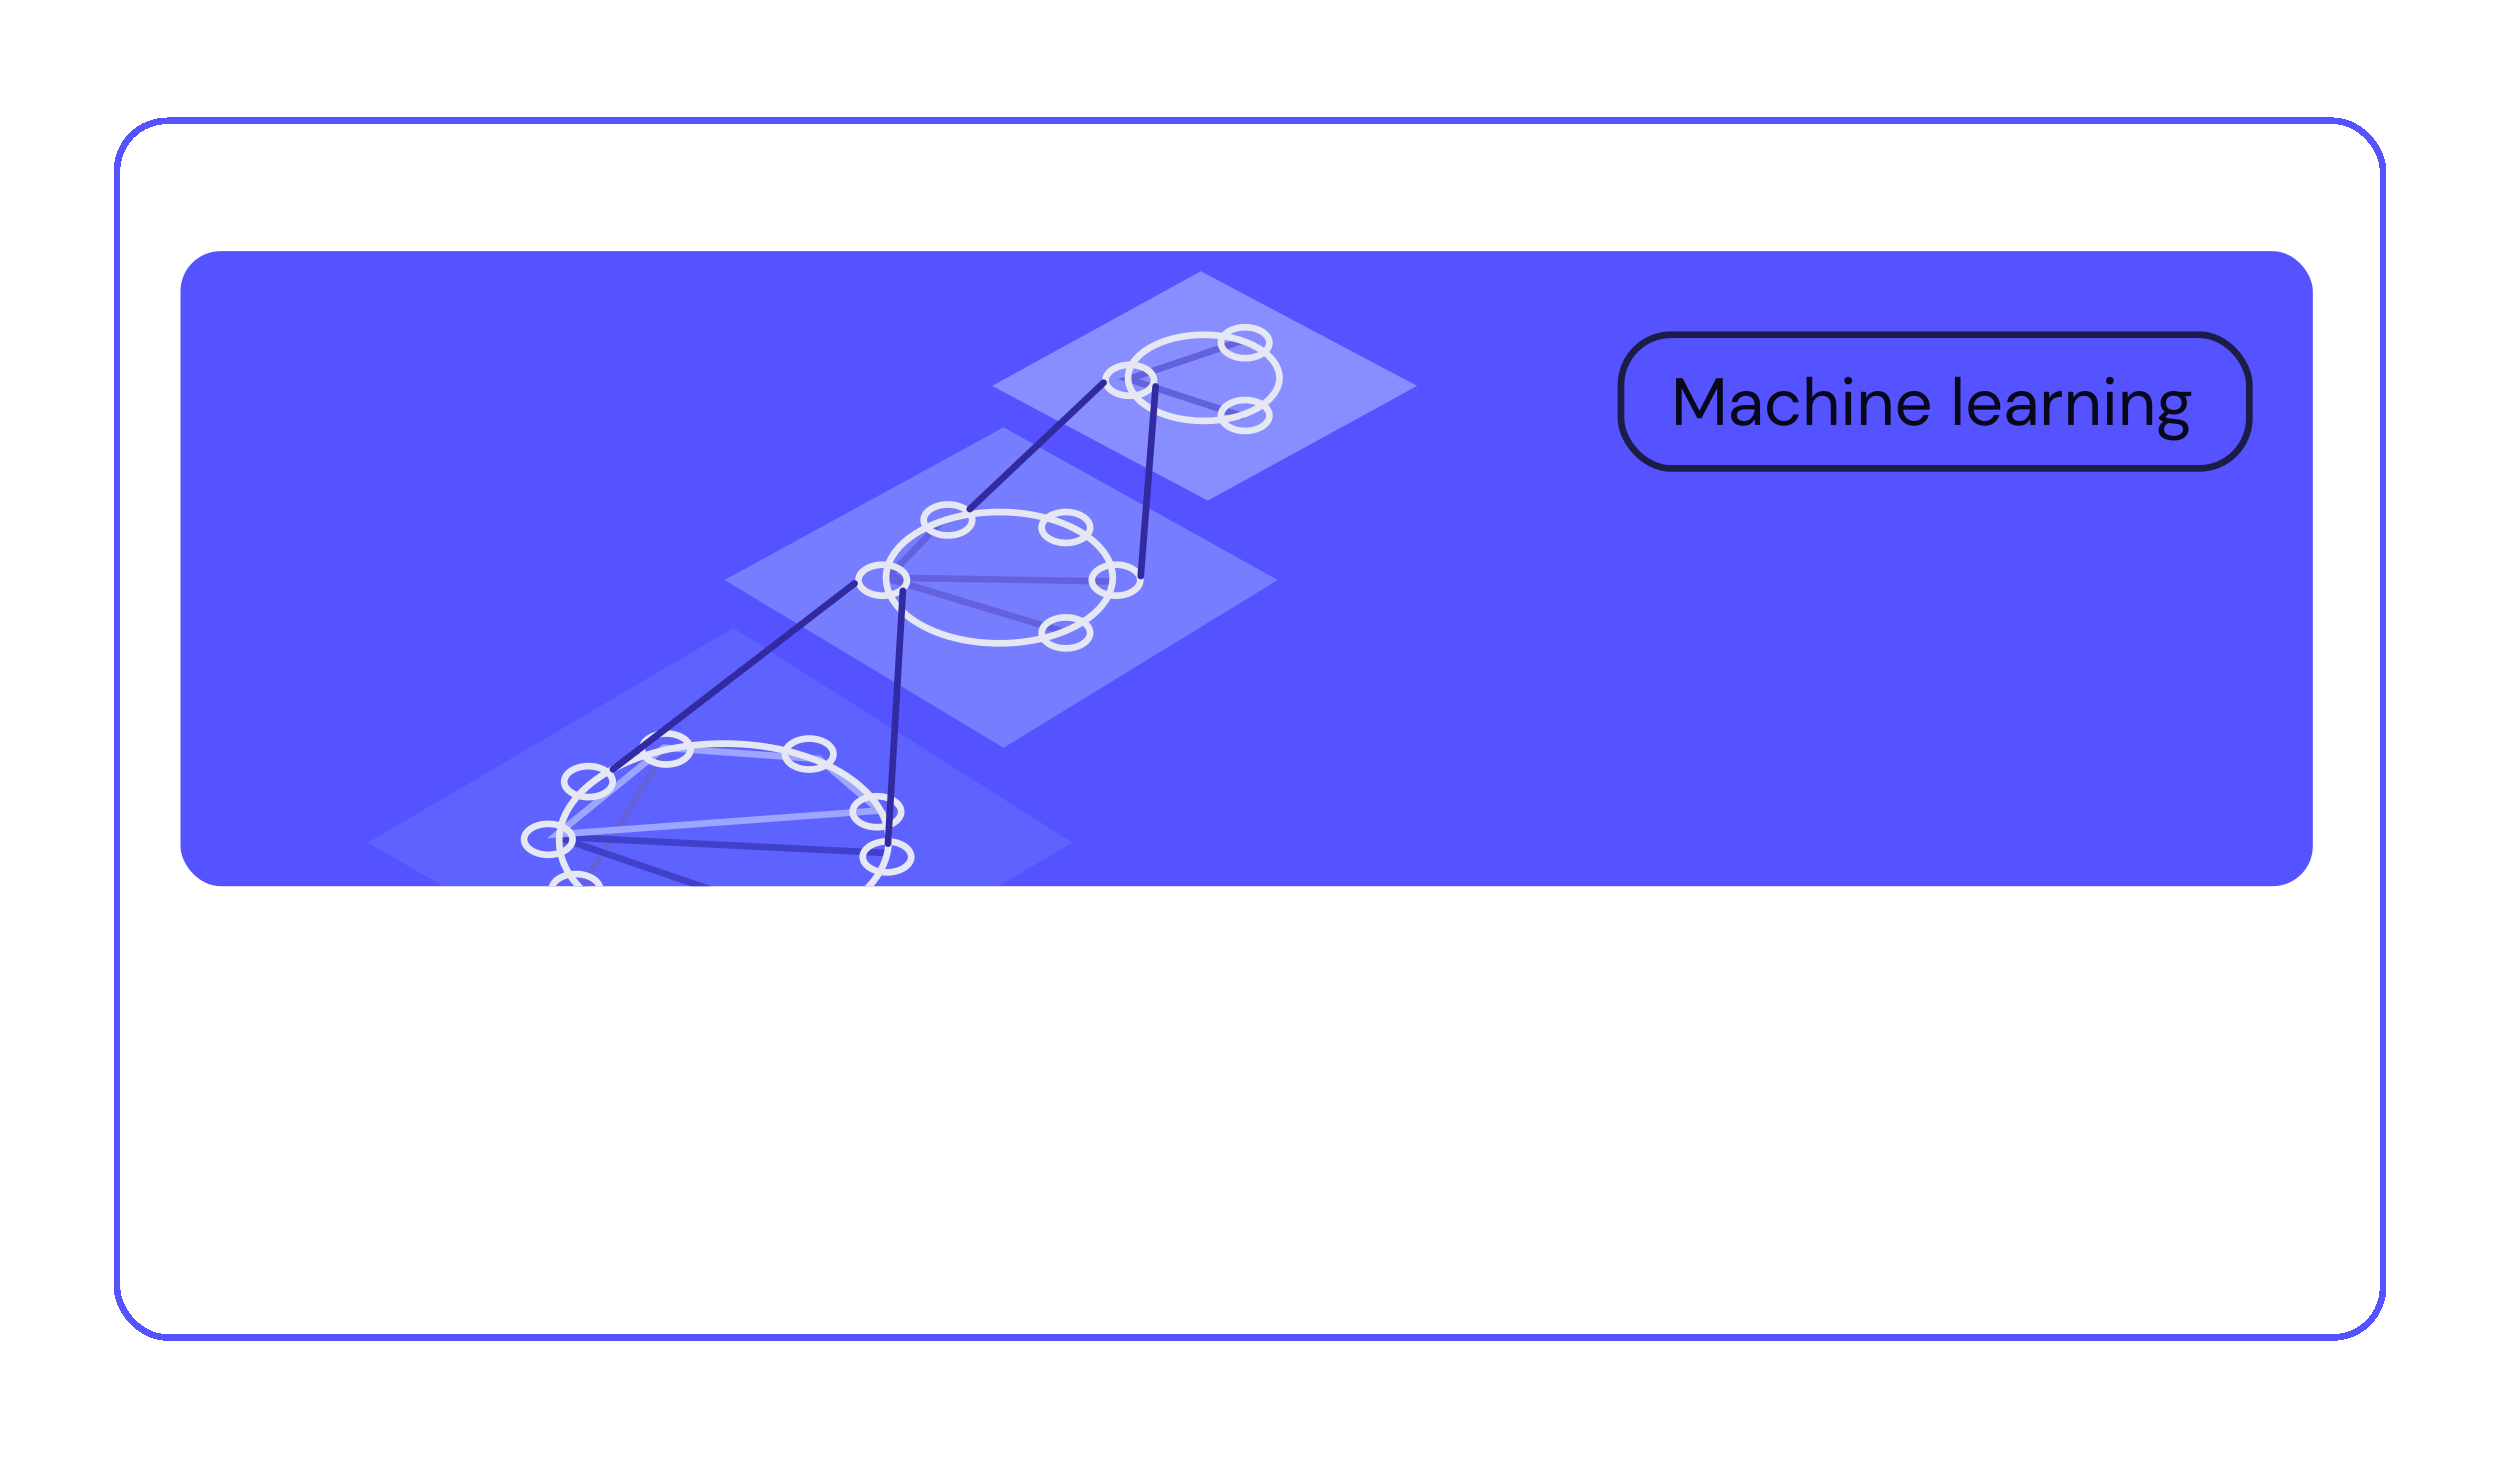 <svg width="374" height="218" viewBox="0 0 374 218" fill="none" xmlns="http://www.w3.org/2000/svg">
<g filter="url(#filter0_d_85_523)">
<g clip-path="url(#clip0_85_523)">
<rect x="27" y="33.574" width="319" height="95" rx="6" fill="#5552FF"/>
<path d="M250.74 59.574V52.574H251.72L254.24 57.454L256.74 52.574H257.73V59.574H256.89V54.074L254.55 58.574H253.92L251.58 54.084V59.574H250.74ZM260.807 59.694C260.393 59.694 260.05 59.624 259.777 59.484C259.503 59.344 259.3 59.157 259.167 58.924C259.033 58.69 258.967 58.437 258.967 58.164C258.967 57.657 259.16 57.267 259.547 56.994C259.933 56.72 260.46 56.584 261.127 56.584H262.467V56.524C262.467 56.09 262.353 55.764 262.127 55.544C261.9 55.317 261.597 55.204 261.217 55.204C260.89 55.204 260.607 55.287 260.367 55.454C260.133 55.614 259.987 55.85 259.927 56.164H259.067C259.1 55.804 259.22 55.5 259.427 55.254C259.64 55.007 259.903 54.82 260.217 54.694C260.53 54.56 260.863 54.494 261.217 54.494C261.91 54.494 262.43 54.68 262.777 55.054C263.13 55.42 263.307 55.91 263.307 56.524V59.574H262.557L262.507 58.684C262.367 58.964 262.16 59.204 261.887 59.404C261.62 59.597 261.26 59.694 260.807 59.694ZM260.937 58.984C261.257 58.984 261.53 58.9 261.757 58.734C261.99 58.567 262.167 58.35 262.287 58.084C262.407 57.817 262.467 57.537 262.467 57.244V57.234H261.197C260.703 57.234 260.353 57.32 260.147 57.494C259.947 57.66 259.847 57.87 259.847 58.124C259.847 58.384 259.94 58.594 260.127 58.754C260.32 58.907 260.59 58.984 260.937 58.984ZM266.847 59.694C266.374 59.694 265.947 59.587 265.567 59.374C265.194 59.154 264.897 58.85 264.677 58.464C264.464 58.07 264.357 57.614 264.357 57.094C264.357 56.574 264.464 56.12 264.677 55.734C264.897 55.34 265.194 55.037 265.567 54.824C265.947 54.604 266.374 54.494 266.847 54.494C267.434 54.494 267.927 54.647 268.327 54.954C268.734 55.26 268.99 55.67 269.097 56.184H268.237C268.17 55.877 268.007 55.64 267.747 55.474C267.487 55.3 267.184 55.214 266.837 55.214C266.557 55.214 266.294 55.284 266.047 55.424C265.8 55.564 265.6 55.774 265.447 56.054C265.294 56.334 265.217 56.68 265.217 57.094C265.217 57.507 265.294 57.854 265.447 58.134C265.6 58.414 265.8 58.627 266.047 58.774C266.294 58.914 266.557 58.984 266.837 58.984C267.184 58.984 267.487 58.9 267.747 58.734C268.007 58.56 268.17 58.317 268.237 58.004H269.097C268.997 58.504 268.744 58.91 268.337 59.224C267.93 59.537 267.434 59.694 266.847 59.694ZM270.27 59.574V52.374H271.11V55.464C271.277 55.157 271.513 54.92 271.82 54.754C272.127 54.58 272.46 54.494 272.82 54.494C273.393 54.494 273.853 54.674 274.2 55.034C274.547 55.387 274.72 55.934 274.72 56.674V59.574H273.89V56.764C273.89 55.73 273.473 55.214 272.64 55.214C272.207 55.214 271.843 55.37 271.55 55.684C271.257 55.99 271.11 56.43 271.11 57.004V59.574H270.27ZM276.503 53.514C276.336 53.514 276.196 53.46 276.083 53.354C275.976 53.24 275.923 53.1 275.923 52.934C275.923 52.774 275.976 52.64 276.083 52.534C276.196 52.427 276.336 52.374 276.503 52.374C276.663 52.374 276.799 52.427 276.913 52.534C277.026 52.64 277.083 52.774 277.083 52.934C277.083 53.1 277.026 53.24 276.913 53.354C276.799 53.46 276.663 53.514 276.503 53.514ZM276.083 59.574V54.614H276.923V59.574H276.083ZM278.385 59.574V54.614H279.145L279.195 55.504C279.355 55.19 279.585 54.944 279.885 54.764C280.185 54.584 280.525 54.494 280.905 54.494C281.492 54.494 281.959 54.674 282.305 55.034C282.659 55.387 282.835 55.934 282.835 56.674V59.574H281.995V56.764C281.995 55.73 281.569 55.214 280.715 55.214C280.289 55.214 279.932 55.37 279.645 55.684C279.365 55.99 279.225 56.43 279.225 57.004V59.574H278.385ZM286.338 59.694C285.865 59.694 285.445 59.587 285.078 59.374C284.711 59.154 284.421 58.85 284.208 58.464C284.001 58.077 283.898 57.62 283.898 57.094C283.898 56.574 284.001 56.12 284.208 55.734C284.415 55.34 284.701 55.037 285.068 54.824C285.441 54.604 285.871 54.494 286.358 54.494C286.838 54.494 287.251 54.604 287.598 54.824C287.951 55.037 288.221 55.32 288.408 55.674C288.595 56.027 288.688 56.407 288.688 56.814C288.688 56.887 288.685 56.96 288.678 57.034C288.678 57.107 288.678 57.19 288.678 57.284H284.728C284.748 57.664 284.835 57.98 284.988 58.234C285.148 58.48 285.345 58.667 285.578 58.794C285.818 58.92 286.071 58.984 286.338 58.984C286.685 58.984 286.975 58.904 287.208 58.744C287.441 58.584 287.611 58.367 287.718 58.094H288.548C288.415 58.554 288.158 58.937 287.778 59.244C287.405 59.544 286.925 59.694 286.338 59.694ZM286.338 55.204C285.938 55.204 285.581 55.327 285.268 55.574C284.961 55.814 284.785 56.167 284.738 56.634H287.858C287.838 56.187 287.685 55.837 287.398 55.584C287.111 55.33 286.758 55.204 286.338 55.204ZM292.448 59.574V52.374H293.288V59.574H292.448ZM296.895 59.694C296.421 59.694 296.001 59.587 295.635 59.374C295.268 59.154 294.978 58.85 294.765 58.464C294.558 58.077 294.455 57.62 294.455 57.094C294.455 56.574 294.558 56.12 294.765 55.734C294.971 55.34 295.258 55.037 295.625 54.824C295.998 54.604 296.428 54.494 296.915 54.494C297.395 54.494 297.808 54.604 298.155 54.824C298.508 55.037 298.778 55.32 298.965 55.674C299.151 56.027 299.245 56.407 299.245 56.814C299.245 56.887 299.241 56.96 299.235 57.034C299.235 57.107 299.235 57.19 299.235 57.284H295.285C295.305 57.664 295.391 57.98 295.545 58.234C295.705 58.48 295.901 58.667 296.135 58.794C296.375 58.92 296.628 58.984 296.895 58.984C297.241 58.984 297.531 58.904 297.765 58.744C297.998 58.584 298.168 58.367 298.275 58.094H299.105C298.971 58.554 298.715 58.937 298.335 59.244C297.961 59.544 297.481 59.694 296.895 59.694ZM296.895 55.204C296.495 55.204 296.138 55.327 295.825 55.574C295.518 55.814 295.341 56.167 295.295 56.634H298.415C298.395 56.187 298.241 55.837 297.955 55.584C297.668 55.33 297.315 55.204 296.895 55.204ZM302.008 59.694C301.595 59.694 301.251 59.624 300.978 59.484C300.705 59.344 300.501 59.157 300.368 58.924C300.235 58.69 300.168 58.437 300.168 58.164C300.168 57.657 300.361 57.267 300.748 56.994C301.135 56.72 301.661 56.584 302.328 56.584H303.668V56.524C303.668 56.09 303.555 55.764 303.328 55.544C303.101 55.317 302.798 55.204 302.418 55.204C302.091 55.204 301.808 55.287 301.568 55.454C301.335 55.614 301.188 55.85 301.128 56.164H300.268C300.301 55.804 300.421 55.5 300.628 55.254C300.841 55.007 301.105 54.82 301.418 54.694C301.731 54.56 302.065 54.494 302.418 54.494C303.111 54.494 303.631 54.68 303.978 55.054C304.331 55.42 304.508 55.91 304.508 56.524V59.574H303.758L303.708 58.684C303.568 58.964 303.361 59.204 303.088 59.404C302.821 59.597 302.461 59.694 302.008 59.694ZM302.138 58.984C302.458 58.984 302.731 58.9 302.958 58.734C303.191 58.567 303.368 58.35 303.488 58.084C303.608 57.817 303.668 57.537 303.668 57.244V57.234H302.398C301.905 57.234 301.555 57.32 301.348 57.494C301.148 57.66 301.048 57.87 301.048 58.124C301.048 58.384 301.141 58.594 301.328 58.754C301.521 58.907 301.791 58.984 302.138 58.984ZM305.768 59.574V54.614H306.528L306.598 55.564C306.751 55.237 306.985 54.977 307.298 54.784C307.611 54.59 307.998 54.494 308.458 54.494V55.374H308.228C307.935 55.374 307.665 55.427 307.418 55.534C307.171 55.634 306.975 55.807 306.828 56.054C306.681 56.3 306.608 56.64 306.608 57.074V59.574H305.768ZM309.401 59.574V54.614H310.161L310.211 55.504C310.371 55.19 310.601 54.944 310.901 54.764C311.201 54.584 311.541 54.494 311.921 54.494C312.508 54.494 312.974 54.674 313.321 55.034C313.674 55.387 313.851 55.934 313.851 56.674V59.574H313.011V56.764C313.011 55.73 312.584 55.214 311.731 55.214C311.304 55.214 310.948 55.37 310.661 55.684C310.381 55.99 310.241 56.43 310.241 57.004V59.574H309.401ZM315.634 53.514C315.467 53.514 315.327 53.46 315.214 53.354C315.107 53.24 315.054 53.1 315.054 52.934C315.054 52.774 315.107 52.64 315.214 52.534C315.327 52.427 315.467 52.374 315.634 52.374C315.794 52.374 315.93 52.427 316.044 52.534C316.157 52.64 316.214 52.774 316.214 52.934C316.214 53.1 316.157 53.24 316.044 53.354C315.93 53.46 315.794 53.514 315.634 53.514ZM315.214 59.574V54.614H316.054V59.574H315.214ZM317.516 59.574V54.614H318.276L318.326 55.504C318.486 55.19 318.716 54.944 319.016 54.764C319.316 54.584 319.656 54.494 320.036 54.494C320.623 54.494 321.09 54.674 321.436 55.034C321.79 55.387 321.966 55.934 321.966 56.674V59.574H321.126V56.764C321.126 55.73 320.7 55.214 319.846 55.214C319.42 55.214 319.063 55.37 318.776 55.684C318.496 55.99 318.356 56.43 318.356 57.004V59.574H317.516ZM325.199 58.014C324.919 58.014 324.662 57.977 324.429 57.904L323.929 58.374C324.002 58.427 324.092 58.474 324.199 58.514C324.312 58.547 324.472 58.58 324.679 58.614C324.885 58.64 325.175 58.67 325.549 58.704C326.215 58.75 326.692 58.904 326.979 59.164C327.265 59.424 327.409 59.764 327.409 60.184C327.409 60.47 327.329 60.744 327.169 61.004C327.015 61.264 326.775 61.477 326.449 61.644C326.129 61.81 325.715 61.894 325.209 61.894C324.762 61.894 324.365 61.834 324.019 61.714C323.672 61.6 323.402 61.424 323.209 61.184C323.015 60.95 322.919 60.654 322.919 60.294C322.919 60.107 322.969 59.904 323.069 59.684C323.169 59.47 323.355 59.267 323.629 59.074C323.482 59.014 323.355 58.95 323.249 58.884C323.149 58.81 323.055 58.73 322.969 58.644V58.414L323.819 57.574C323.425 57.24 323.229 56.8 323.229 56.254C323.229 55.927 323.305 55.63 323.459 55.364C323.612 55.097 323.835 54.887 324.129 54.734C324.422 54.574 324.779 54.494 325.199 54.494C325.485 54.494 325.745 54.534 325.979 54.614H327.809V55.244L326.879 55.284C327.072 55.564 327.169 55.887 327.169 56.254C327.169 56.58 327.089 56.877 326.929 57.144C326.775 57.41 326.552 57.624 326.259 57.784C325.972 57.937 325.619 58.014 325.199 58.014ZM325.199 57.324C325.552 57.324 325.832 57.234 326.039 57.054C326.252 56.867 326.359 56.6 326.359 56.254C326.359 55.914 326.252 55.654 326.039 55.474C325.832 55.287 325.552 55.194 325.199 55.194C324.839 55.194 324.552 55.287 324.339 55.474C324.132 55.654 324.029 55.914 324.029 56.254C324.029 56.6 324.132 56.867 324.339 57.054C324.552 57.234 324.839 57.324 325.199 57.324ZM323.739 60.214C323.739 60.547 323.879 60.794 324.159 60.954C324.439 61.12 324.789 61.204 325.209 61.204C325.622 61.204 325.952 61.114 326.199 60.934C326.452 60.754 326.579 60.514 326.579 60.214C326.579 60 326.492 59.814 326.319 59.654C326.145 59.5 325.825 59.41 325.359 59.384C324.992 59.357 324.675 59.324 324.409 59.284C324.135 59.43 323.955 59.587 323.869 59.754C323.782 59.927 323.739 60.08 323.739 60.214Z" fill="#08081A"/>
<rect x="242.5" y="46.074" width="94" height="20" rx="7.5" stroke="#1C1C46"/>
<path opacity="0.6" d="M191.141 82.769L150.128 59.928L108.38 82.769L150.128 107.869L191.141 82.769Z" fill="#8D99FF"/>
<path d="M141.25 73.6L132.805 82.42L166.584 82.983" stroke="#6361DE" stroke-linejoin="round"/>
<path d="M159.078 90.49L132.992 82.608" stroke="#6361DE"/>
<path d="M135.683 82.796C135.683 83.359 135.348 83.925 134.692 84.373C134.038 84.819 133.107 85.111 132.054 85.111C131.001 85.111 130.07 84.819 129.416 84.373C128.76 83.925 128.425 83.359 128.425 82.796C128.425 82.232 128.76 81.666 129.416 81.218C130.07 80.772 131.001 80.481 132.054 80.481C133.107 80.481 134.038 80.772 134.692 81.218C135.348 81.666 135.683 82.232 135.683 82.796Z" stroke="#E5E7F3"/>
<path d="M145.441 73.788C145.441 74.351 145.107 74.918 144.45 75.365C143.796 75.811 142.865 76.103 141.813 76.103C140.76 76.103 139.829 75.811 139.175 75.365C138.519 74.918 138.184 74.351 138.184 73.788C138.184 73.224 138.519 72.658 139.175 72.21C139.829 71.765 140.76 71.473 141.813 71.473C142.865 71.473 143.796 71.765 144.45 72.21C145.107 72.658 145.441 73.224 145.441 73.788Z" stroke="#E5E7F3"/>
<path d="M163.082 74.914C163.082 75.477 162.747 76.044 162.091 76.491C161.437 76.937 160.506 77.229 159.453 77.229C158.4 77.229 157.469 76.937 156.815 76.491C156.159 76.044 155.824 75.477 155.824 74.914C155.824 74.35 156.159 73.784 156.815 73.336C157.469 72.891 158.4 72.599 159.453 72.599C160.506 72.599 161.437 72.891 162.091 73.336C162.747 73.784 163.082 74.35 163.082 74.914Z" stroke="#E5E7F3"/>
<path d="M170.588 82.796C170.588 83.359 170.254 83.925 169.597 84.373C168.943 84.819 168.012 85.111 166.96 85.111C165.907 85.111 164.976 84.819 164.322 84.373C163.665 83.925 163.331 83.359 163.331 82.796C163.331 82.232 163.665 81.666 164.322 81.218C164.976 80.772 165.907 80.481 166.96 80.481C168.012 80.481 168.943 80.772 169.597 81.218C170.254 81.666 170.588 82.232 170.588 82.796Z" stroke="#E5E7F3"/>
<path d="M163.082 90.678C163.082 91.241 162.747 91.807 162.091 92.255C161.437 92.701 160.506 92.993 159.453 92.993C158.4 92.993 157.469 92.701 156.815 92.255C156.159 91.807 155.824 91.241 155.824 90.678C155.824 90.114 156.159 89.548 156.815 89.1C157.469 88.654 158.4 88.363 159.453 88.363C160.506 88.363 161.437 88.654 162.091 89.1C162.747 89.548 163.082 90.114 163.082 90.678Z" stroke="#E5E7F3"/>
<path d="M166.46 82.42C166.46 85.022 164.673 87.467 161.593 89.288C158.524 91.103 154.252 92.242 149.507 92.242C144.761 92.242 140.489 91.103 137.42 89.288C134.34 87.467 132.554 85.022 132.554 82.42C132.554 79.818 134.34 77.374 137.42 75.552C140.489 73.737 144.761 72.599 149.507 72.599C154.252 72.599 158.524 73.737 161.593 75.552C164.673 77.374 166.46 79.818 166.46 82.42Z" stroke="#E5E7F3"/>
<path opacity="0.7" d="M212 53.728L179.638 36.574L148.415 53.728L180.676 70.889L212 53.728Z" fill="#9FA9FF"/>
<path d="M186.088 46.895L168.823 52.713L186.088 58.343" stroke="#6361DE"/>
<path d="M189.904 58.155C189.904 58.718 189.57 59.285 188.913 59.733C188.26 60.178 187.329 60.47 186.276 60.47C185.223 60.47 184.292 60.178 183.638 59.733C182.982 59.285 182.647 58.718 182.647 58.155C182.647 57.592 182.982 57.025 183.638 56.578C184.292 56.132 185.223 55.84 186.276 55.84C187.329 55.84 188.26 56.132 188.913 56.578C189.57 57.025 189.904 57.592 189.904 58.155Z" stroke="#E5E7F3"/>
<path d="M189.904 47.271C189.904 47.834 189.57 48.401 188.913 48.848C188.26 49.294 187.329 49.586 186.276 49.586C185.223 49.586 184.292 49.294 183.638 48.848C182.982 48.401 182.647 47.834 182.647 47.271C182.647 46.707 182.982 46.141 183.638 45.693C184.292 45.248 185.223 44.956 186.276 44.956C187.329 44.956 188.26 45.248 188.913 45.693C189.57 46.141 189.904 46.707 189.904 47.271Z" stroke="#E5E7F3"/>
<path d="M172.639 52.901C172.639 53.464 172.305 54.03 171.648 54.478C170.995 54.924 170.064 55.215 169.011 55.215C167.958 55.215 167.027 54.924 166.373 54.478C165.717 54.03 165.382 53.464 165.382 52.901C165.382 52.337 165.717 51.771 166.373 51.323C167.027 50.877 167.958 50.586 169.011 50.586C170.064 50.586 170.995 50.877 171.648 51.323C172.305 51.771 172.639 52.337 172.639 52.901Z" stroke="#E5E7F3"/>
<path d="M191.406 52.525C191.406 54.193 190.252 55.793 188.19 57.004C186.14 58.208 183.274 58.969 180.083 58.969C176.891 58.969 174.026 58.208 171.976 57.004C169.914 55.793 168.76 54.193 168.76 52.525C168.76 50.858 169.914 49.257 171.976 48.047C174.026 46.842 176.891 46.082 180.083 46.082C183.274 46.082 186.14 46.842 188.19 48.047C190.252 49.257 191.406 50.858 191.406 52.525Z" stroke="#E5E7F3"/>
<path d="M165.096 53.255L145.079 72.16" stroke="#322AA1" stroke-linecap="round"/>
<path d="M172.881 53.811L170.657 82.169" stroke="#322AA1" stroke-linecap="round"/>
<path opacity="0.4" d="M160.47 122.077L109.702 89.954L55 122.077L108.204 152.529L160.47 122.077Z" fill="#6D7CFF"/>
<path d="M99.476 108.241L86.903 129.071L109.798 136.015" stroke="#6361DE"/>
<path d="M133.068 123.629L83.337 121.19L121.058 134.138" stroke="#4040CA"/>
<path d="M83.337 120.814L99.289 107.865L122.559 109.554L131.567 117.249L83.337 120.814Z" stroke="#9DA5FF"/>
<path d="M103.293 108.053C103.293 108.616 102.958 109.183 102.302 109.63C101.648 110.076 100.717 110.368 99.664 110.368C98.611 110.368 97.68 110.076 97.026 109.63C96.37 109.183 96.035 108.616 96.035 108.053C96.035 107.49 96.37 106.923 97.026 106.476C97.68 106.03 98.611 105.738 99.664 105.738C100.717 105.738 101.648 106.03 102.302 106.476C102.958 106.923 103.293 107.49 103.293 108.053Z" stroke="#E5E7F3"/>
<path d="M132.944 121.753C132.944 125.652 130.293 129.27 125.822 131.939C121.361 134.602 115.166 136.266 108.297 136.266C101.427 136.266 95.232 134.602 90.771 131.939C86.3 129.27 83.65 125.652 83.65 121.753C83.65 117.853 86.3 114.235 90.771 111.566C95.232 108.903 101.427 107.239 108.297 107.239C115.166 107.239 121.361 108.903 125.822 111.566C130.293 114.235 132.944 117.853 132.944 121.753Z" stroke="#E5E7F3"/>
<path d="M91.657 112.932C91.657 113.496 91.323 114.062 90.666 114.51C90.013 114.955 89.082 115.247 88.029 115.247C86.976 115.247 86.045 114.955 85.391 114.51C84.735 114.062 84.4 113.496 84.4 112.932C84.4 112.369 84.735 111.802 85.391 111.355C86.045 110.909 86.976 110.617 88.029 110.617C89.082 110.617 90.013 110.909 90.666 111.355C91.323 111.802 91.657 112.369 91.657 112.932Z" stroke="#E5E7F3"/>
<path d="M85.652 121.565C85.652 122.128 85.318 122.695 84.661 123.142C84.007 123.588 83.076 123.88 82.024 123.88C80.971 123.88 80.04 123.588 79.386 123.142C78.73 122.695 78.395 122.128 78.395 121.565C78.395 121.002 78.73 120.435 79.386 119.988C80.04 119.542 80.971 119.25 82.024 119.25C83.076 119.25 84.007 119.542 84.661 119.988C85.318 120.435 85.652 121.002 85.652 121.565Z" stroke="#E5E7F3"/>
<path d="M89.781 129.071C89.781 129.635 89.446 130.201 88.79 130.649C88.136 131.095 87.205 131.386 86.152 131.386C85.099 131.386 84.168 131.095 83.514 130.649C82.858 130.201 82.524 129.635 82.524 129.071C82.524 128.508 82.858 127.942 83.514 127.494C84.168 127.048 85.099 126.756 86.152 126.756C87.205 126.756 88.136 127.048 88.79 127.494C89.446 127.942 89.781 128.508 89.781 129.071Z" stroke="#E5E7F3"/>
<path d="M136.321 124.192C136.321 124.756 135.987 125.322 135.331 125.77C134.677 126.215 133.746 126.507 132.693 126.507C131.64 126.507 130.709 126.215 130.055 125.77C129.399 125.322 129.064 124.756 129.064 124.192C129.064 123.629 129.399 123.062 130.055 122.615C130.709 122.169 131.64 121.877 132.693 121.877C133.746 121.877 134.677 122.169 135.331 122.615C135.987 123.062 136.321 123.629 136.321 124.192Z" stroke="#E5E7F3"/>
<path d="M134.82 117.436C134.82 118 134.486 118.566 133.829 119.014C133.175 119.459 132.244 119.751 131.192 119.751C130.139 119.751 129.208 119.459 128.554 119.014C127.898 118.566 127.563 118 127.563 117.436C127.563 116.873 127.898 116.306 128.554 115.859C129.208 115.413 130.139 115.121 131.192 115.121C132.244 115.121 133.175 115.413 133.829 115.859C134.486 116.306 134.82 116.873 134.82 117.436Z" stroke="#E5E7F3"/>
<path d="M124.686 108.804C124.686 109.367 124.352 109.934 123.695 110.381C123.042 110.827 122.111 111.119 121.058 111.119C120.005 111.119 119.074 110.827 118.42 110.381C117.764 109.934 117.429 109.367 117.429 108.804C117.429 108.24 117.764 107.674 118.42 107.226C119.074 106.781 120.005 106.489 121.058 106.489C122.111 106.489 123.042 106.781 123.695 107.226C124.352 107.674 124.686 108.24 124.686 108.804Z" stroke="#E5E7F3"/>
<path d="M127.841 83.281L91.699 111.083" stroke="#322AA1" stroke-linecap="round"/>
<path d="M135.07 84.393L132.846 122.204" stroke="#322AA1" stroke-linecap="round"/>
</g>
<path d="M28.184 154.574V143.374H31.624C33.597 143.374 35.048 143.875 35.976 144.878C36.915 145.88 37.384 147.256 37.384 149.006C37.384 150.723 36.915 152.083 35.976 153.086C35.048 154.078 33.597 154.574 31.624 154.574H28.184ZM29.528 153.454H31.592C32.68 153.454 33.544 153.278 34.184 152.926C34.835 152.563 35.299 152.051 35.576 151.39C35.853 150.718 35.992 149.923 35.992 149.006C35.992 148.067 35.853 147.262 35.576 146.59C35.299 145.918 34.835 145.4 34.184 145.038C33.544 144.675 32.68 144.494 31.592 144.494H29.528V153.454ZM40.109 158.094L42.077 153.806H41.613L38.461 146.638H39.917L42.541 152.814L45.325 146.638H46.717L41.517 158.094H40.109ZM48.135 154.574V146.638H49.351L49.431 148.062C49.687 147.56 50.055 147.166 50.535 146.878C51.015 146.59 51.559 146.446 52.167 146.446C53.106 146.446 53.853 146.734 54.407 147.31C54.973 147.875 55.255 148.75 55.255 149.934V154.574H53.911V150.078C53.911 148.424 53.229 147.598 51.863 147.598C51.181 147.598 50.61 147.848 50.151 148.35C49.703 148.84 49.479 149.544 49.479 150.462V154.574H48.135ZM59.931 154.766C59.27 154.766 58.721 154.654 58.283 154.43C57.846 154.206 57.521 153.907 57.307 153.534C57.094 153.16 56.987 152.755 56.987 152.318C56.987 151.507 57.297 150.883 57.916 150.446C58.534 150.008 59.377 149.79 60.444 149.79H62.587V149.694C62.587 149 62.406 148.478 62.044 148.126C61.681 147.763 61.196 147.582 60.587 147.582C60.065 147.582 59.611 147.715 59.227 147.982C58.854 148.238 58.62 148.616 58.523 149.118H57.148C57.201 148.542 57.393 148.056 57.724 147.662C58.065 147.267 58.486 146.968 58.987 146.766C59.489 146.552 60.022 146.446 60.587 146.446C61.697 146.446 62.529 146.744 63.084 147.342C63.649 147.928 63.931 148.712 63.931 149.694V154.574H62.731L62.651 153.15C62.428 153.598 62.097 153.982 61.66 154.302C61.233 154.611 60.657 154.766 59.931 154.766ZM60.139 153.63C60.651 153.63 61.089 153.496 61.452 153.23C61.825 152.963 62.108 152.616 62.3 152.19C62.492 151.763 62.587 151.315 62.587 150.846V150.83H60.556C59.766 150.83 59.206 150.968 58.876 151.246C58.556 151.512 58.395 151.848 58.395 152.254C58.395 152.67 58.545 153.006 58.843 153.262C59.153 153.507 59.585 153.63 60.139 153.63ZM65.948 154.574V146.638H67.164L67.26 147.79C67.516 147.363 67.857 147.032 68.284 146.798C68.71 146.563 69.19 146.446 69.724 146.446C70.353 146.446 70.892 146.574 71.34 146.83C71.798 147.086 72.15 147.475 72.396 147.998C72.673 147.518 73.052 147.139 73.532 146.862C74.022 146.584 74.55 146.446 75.116 146.446C76.065 146.446 76.822 146.734 77.388 147.31C77.953 147.875 78.236 148.75 78.236 149.934V154.574H76.908V150.078C76.908 149.256 76.742 148.638 76.412 148.222C76.081 147.806 75.606 147.598 74.988 147.598C74.348 147.598 73.814 147.848 73.388 148.35C72.972 148.84 72.764 149.544 72.764 150.462V154.574H71.42V150.078C71.42 149.256 71.254 148.638 70.924 148.222C70.593 147.806 70.118 147.598 69.5 147.598C68.87 147.598 68.342 147.848 67.916 148.35C67.5 148.84 67.292 149.544 67.292 150.462V154.574H65.948ZM81.076 144.878C80.81 144.878 80.586 144.792 80.404 144.622C80.234 144.44 80.148 144.216 80.148 143.95C80.148 143.694 80.234 143.48 80.404 143.31C80.586 143.139 80.81 143.054 81.076 143.054C81.332 143.054 81.551 143.139 81.732 143.31C81.914 143.48 82.004 143.694 82.004 143.95C82.004 144.216 81.914 144.44 81.732 144.622C81.551 144.792 81.332 144.878 81.076 144.878ZM80.404 154.574V146.638H81.748V154.574H80.404ZM87.736 154.766C86.979 154.766 86.296 154.595 85.688 154.254C85.091 153.902 84.616 153.416 84.264 152.798C83.923 152.168 83.752 151.438 83.752 150.606C83.752 149.774 83.923 149.048 84.264 148.43C84.616 147.8 85.091 147.315 85.688 146.974C86.296 146.622 86.979 146.446 87.736 146.446C88.675 146.446 89.464 146.691 90.104 147.182C90.755 147.672 91.166 148.328 91.336 149.15H89.96C89.854 148.659 89.592 148.28 89.176 148.014C88.76 147.736 88.275 147.598 87.72 147.598C87.272 147.598 86.851 147.71 86.456 147.934C86.062 148.158 85.742 148.494 85.496 148.942C85.251 149.39 85.128 149.944 85.128 150.606C85.128 151.267 85.251 151.822 85.496 152.27C85.742 152.718 86.062 153.059 86.456 153.294C86.851 153.518 87.272 153.63 87.72 153.63C88.275 153.63 88.76 153.496 89.176 153.23C89.592 152.952 89.854 152.563 89.96 152.062H91.336C91.176 152.862 90.771 153.512 90.12 154.014C89.47 154.515 88.675 154.766 87.736 154.766ZM102.616 154.766C101.517 154.766 100.552 154.526 99.72 154.046C98.898 153.555 98.253 152.872 97.784 151.998C97.325 151.123 97.096 150.115 97.096 148.974C97.096 147.832 97.325 146.83 97.784 145.966C98.253 145.091 98.898 144.408 99.72 143.918C100.552 143.427 101.517 143.182 102.616 143.182C103.725 143.182 104.69 143.427 105.512 143.918C106.344 144.408 106.989 145.091 107.448 145.966C107.906 146.83 108.136 147.832 108.136 148.974C108.136 150.115 107.906 151.123 107.448 151.998C106.989 152.862 106.36 153.534 105.56 154.014L108.392 156.734H106.648L104.376 154.526C103.832 154.686 103.245 154.766 102.616 154.766ZM102.616 153.582C103.437 153.582 104.157 153.4 104.776 153.038C105.405 152.664 105.89 152.136 106.232 151.454C106.584 150.76 106.76 149.934 106.76 148.974C106.76 148.014 106.584 147.192 106.232 146.51C105.89 145.827 105.405 145.304 104.776 144.942C104.157 144.568 103.437 144.382 102.616 144.382C101.794 144.382 101.069 144.568 100.44 144.942C99.821 145.304 99.336 145.827 98.984 146.51C98.642 147.192 98.472 148.014 98.472 148.974C98.472 149.934 98.642 150.76 98.984 151.454C99.336 152.136 99.821 152.664 100.44 153.038C101.069 153.4 101.794 153.582 102.616 153.582ZM113.016 154.766C112.077 154.766 111.33 154.483 110.776 153.918C110.221 153.342 109.944 152.462 109.944 151.278V146.638H111.288V151.134C111.288 152.787 111.965 153.614 113.32 153.614C114.013 153.614 114.584 153.368 115.032 152.878C115.49 152.376 115.72 151.667 115.72 150.75V146.638H117.064V154.574H115.848L115.752 153.15C115.506 153.651 115.138 154.046 114.648 154.334C114.168 154.622 113.624 154.766 113.016 154.766ZM121.916 154.766C121.255 154.766 120.705 154.654 120.268 154.43C119.831 154.206 119.505 153.907 119.292 153.534C119.079 153.16 118.972 152.755 118.972 152.318C118.972 151.507 119.281 150.883 119.9 150.446C120.519 150.008 121.361 149.79 122.428 149.79H124.572V149.694C124.572 149 124.391 148.478 124.028 148.126C123.665 147.763 123.18 147.582 122.572 147.582C122.049 147.582 121.596 147.715 121.212 147.982C120.839 148.238 120.604 148.616 120.508 149.118H119.132C119.185 148.542 119.377 148.056 119.708 147.662C120.049 147.267 120.471 146.968 120.972 146.766C121.473 146.552 122.007 146.446 122.572 146.446C123.681 146.446 124.513 146.744 125.068 147.342C125.633 147.928 125.916 148.712 125.916 149.694V154.574H124.716L124.636 153.15C124.412 153.598 124.081 153.982 123.644 154.302C123.217 154.611 122.641 154.766 121.916 154.766ZM122.124 153.63C122.636 153.63 123.073 153.496 123.436 153.23C123.809 152.963 124.092 152.616 124.284 152.19C124.476 151.763 124.572 151.315 124.572 150.846V150.83H122.54C121.751 150.83 121.191 150.968 120.86 151.246C120.54 151.512 120.38 151.848 120.38 152.254C120.38 152.67 120.529 153.006 120.828 153.262C121.137 153.507 121.569 153.63 122.124 153.63ZM127.932 154.574V146.638H129.148L129.228 148.062C129.484 147.56 129.852 147.166 130.332 146.878C130.812 146.59 131.356 146.446 131.964 146.446C132.903 146.446 133.649 146.734 134.204 147.31C134.769 147.875 135.052 148.75 135.052 149.934V154.574H133.708V150.078C133.708 148.424 133.025 147.598 131.66 147.598C130.977 147.598 130.407 147.848 129.948 148.35C129.5 148.84 129.276 149.544 129.276 150.462V154.574H127.932ZM140.224 154.574C139.499 154.574 138.928 154.398 138.512 154.046C138.096 153.694 137.888 153.059 137.888 152.142V147.774H136.512V146.638H137.888L138.064 144.734H139.232V146.638H141.568V147.774H139.232V152.142C139.232 152.643 139.334 152.984 139.536 153.166C139.739 153.336 140.096 153.422 140.608 153.422H141.44V154.574H140.224ZM146.172 154.766C145.233 154.766 144.487 154.483 143.932 153.918C143.377 153.342 143.1 152.462 143.1 151.278V146.638H144.444V151.134C144.444 152.787 145.121 153.614 146.476 153.614C147.169 153.614 147.74 153.368 148.188 152.878C148.647 152.376 148.876 151.667 148.876 150.75V146.638H150.22V154.574H149.004L148.908 153.15C148.663 153.651 148.295 154.046 147.804 154.334C147.324 154.622 146.78 154.766 146.172 154.766ZM152.432 154.574V146.638H153.648L153.744 147.79C154 147.363 154.341 147.032 154.768 146.798C155.195 146.563 155.675 146.446 156.208 146.446C156.837 146.446 157.376 146.574 157.824 146.83C158.283 147.086 158.635 147.475 158.88 147.998C159.157 147.518 159.536 147.139 160.016 146.862C160.507 146.584 161.035 146.446 161.6 146.446C162.549 146.446 163.307 146.734 163.872 147.31C164.437 147.875 164.72 148.75 164.72 149.934V154.574H163.392V150.078C163.392 149.256 163.227 148.638 162.896 148.222C162.565 147.806 162.091 147.598 161.472 147.598C160.832 147.598 160.299 147.848 159.872 148.35C159.456 148.84 159.248 149.544 159.248 150.462V154.574H157.904V150.078C157.904 149.256 157.739 148.638 157.408 148.222C157.077 147.806 156.603 147.598 155.984 147.598C155.355 147.598 154.827 147.848 154.4 148.35C153.984 148.84 153.776 149.544 153.776 150.462V154.574H152.432ZM175.971 154.766C174.872 154.766 173.923 154.526 173.123 154.046C172.334 153.555 171.72 152.878 171.283 152.014C170.846 151.139 170.627 150.126 170.627 148.974C170.627 147.832 170.846 146.83 171.283 145.966C171.72 145.091 172.334 144.408 173.123 143.918C173.923 143.427 174.872 143.182 175.971 143.182C177.251 143.182 178.291 143.491 179.091 144.11C179.902 144.718 180.419 145.571 180.643 146.67H179.155C178.984 145.976 178.632 145.422 178.099 145.006C177.576 144.579 176.867 144.366 175.971 144.366C175.171 144.366 174.472 144.552 173.875 144.926C173.278 145.288 172.814 145.816 172.483 146.51C172.163 147.192 172.003 148.014 172.003 148.974C172.003 149.934 172.163 150.76 172.483 151.454C172.814 152.136 173.278 152.664 173.875 153.038C174.472 153.4 175.171 153.582 175.971 153.582C176.867 153.582 177.576 153.379 178.099 152.974C178.632 152.558 178.984 152.008 179.155 151.326H180.643C180.419 152.403 179.902 153.246 179.091 153.854C178.291 154.462 177.251 154.766 175.971 154.766ZM182.495 154.574V143.054H183.839V147.998C184.105 147.507 184.484 147.128 184.975 146.862C185.465 146.584 185.999 146.446 186.575 146.446C187.492 146.446 188.228 146.734 188.783 147.31C189.337 147.875 189.615 148.75 189.615 149.934V154.574H188.287V150.078C188.287 148.424 187.62 147.598 186.287 147.598C185.593 147.598 185.012 147.848 184.543 148.35C184.073 148.84 183.839 149.544 183.839 150.462V154.574H182.495ZM195.219 154.766C194.462 154.766 193.79 154.595 193.203 154.254C192.616 153.902 192.152 153.416 191.811 152.798C191.48 152.179 191.315 151.448 191.315 150.606C191.315 149.774 191.48 149.048 191.811 148.43C192.142 147.8 192.6 147.315 193.187 146.974C193.784 146.622 194.472 146.446 195.251 146.446C196.019 146.446 196.68 146.622 197.235 146.974C197.8 147.315 198.232 147.768 198.531 148.334C198.83 148.899 198.979 149.507 198.979 150.158C198.979 150.275 198.974 150.392 198.963 150.51C198.963 150.627 198.963 150.76 198.963 150.91H192.643C192.675 151.518 192.814 152.024 193.059 152.43C193.315 152.824 193.63 153.123 194.003 153.326C194.387 153.528 194.792 153.63 195.219 153.63C195.774 153.63 196.238 153.502 196.611 153.246C196.984 152.99 197.256 152.643 197.427 152.206H198.755C198.542 152.942 198.131 153.555 197.523 154.046C196.926 154.526 196.158 154.766 195.219 154.766ZM195.219 147.582C194.579 147.582 194.008 147.779 193.507 148.174C193.016 148.558 192.734 149.123 192.659 149.87H197.651C197.619 149.155 197.374 148.595 196.915 148.19C196.456 147.784 195.891 147.582 195.219 147.582ZM200.76 154.574V146.638H201.976L202.072 147.79C202.328 147.363 202.67 147.032 203.096 146.798C203.523 146.563 204.003 146.446 204.536 146.446C205.166 146.446 205.704 146.574 206.152 146.83C206.611 147.086 206.963 147.475 207.208 147.998C207.486 147.518 207.864 147.139 208.344 146.862C208.835 146.584 209.363 146.446 209.928 146.446C210.878 146.446 211.635 146.734 212.2 147.31C212.766 147.875 213.048 148.75 213.048 149.934V154.574H211.72V150.078C211.72 149.256 211.555 148.638 211.224 148.222C210.894 147.806 210.419 147.598 209.8 147.598C209.16 147.598 208.627 147.848 208.2 148.35C207.784 148.84 207.576 149.544 207.576 150.462V154.574H206.232V150.078C206.232 149.256 206.067 148.638 205.736 148.222C205.406 147.806 204.931 147.598 204.312 147.598C203.683 147.598 203.155 147.848 202.728 148.35C202.312 148.84 202.104 149.544 202.104 150.462V154.574H200.76ZM215.889 144.878C215.622 144.878 215.398 144.792 215.217 144.622C215.046 144.44 214.961 144.216 214.961 143.95C214.961 143.694 215.046 143.48 215.217 143.31C215.398 143.139 215.622 143.054 215.889 143.054C216.145 143.054 216.363 143.139 216.545 143.31C216.726 143.48 216.817 143.694 216.817 143.95C216.817 144.216 216.726 144.44 216.545 144.622C216.363 144.792 216.145 144.878 215.889 144.878ZM215.217 154.574V146.638H216.561V154.574H215.217ZM221.941 154.766C220.992 154.766 220.202 154.526 219.573 154.046C218.944 153.566 218.576 152.915 218.469 152.094H219.845C219.93 152.51 220.149 152.872 220.501 153.182C220.864 153.48 221.349 153.63 221.957 153.63C222.522 153.63 222.938 153.512 223.205 153.278C223.472 153.032 223.605 152.744 223.605 152.414C223.605 151.934 223.429 151.614 223.077 151.454C222.736 151.294 222.25 151.15 221.621 151.022C221.194 150.936 220.768 150.814 220.341 150.654C219.914 150.494 219.557 150.27 219.269 149.982C218.981 149.683 218.837 149.294 218.837 148.814C218.837 148.12 219.093 147.555 219.605 147.118C220.128 146.67 220.832 146.446 221.717 146.446C222.56 146.446 223.248 146.659 223.781 147.086C224.325 147.502 224.64 148.099 224.725 148.878H223.397C223.344 148.472 223.168 148.158 222.869 147.934C222.581 147.699 222.192 147.582 221.701 147.582C221.221 147.582 220.848 147.683 220.581 147.886C220.325 148.088 220.197 148.355 220.197 148.686C220.197 149.006 220.362 149.256 220.693 149.438C221.034 149.619 221.493 149.774 222.069 149.902C222.56 150.008 223.024 150.142 223.461 150.302C223.909 150.451 224.272 150.68 224.549 150.99C224.837 151.288 224.981 151.726 224.981 152.302C224.992 153.016 224.72 153.608 224.165 154.078C223.621 154.536 222.88 154.766 221.941 154.766ZM229.678 154.574C228.952 154.574 228.382 154.398 227.966 154.046C227.55 153.694 227.342 153.059 227.342 152.142V147.774H225.965V146.638H227.342L227.518 144.734H228.686V146.638H231.022V147.774H228.686V152.142C228.686 152.643 228.787 152.984 228.99 153.166C229.192 153.336 229.55 153.422 230.062 153.422H230.894V154.574H229.678ZM232.729 154.574V146.638H233.945L234.057 148.158C234.302 147.635 234.676 147.219 235.177 146.91C235.678 146.6 236.297 146.446 237.033 146.446V147.854H236.665C236.196 147.854 235.764 147.939 235.369 148.11C234.974 148.27 234.66 148.547 234.425 148.942C234.19 149.336 234.073 149.88 234.073 150.574V154.574H232.729ZM239.406 158.094L241.374 153.806H240.91L237.758 146.638H239.214L241.838 152.814L244.622 146.638H246.014L240.814 158.094H239.406ZM30.488 175.59L27.416 164.374H28.856L31.272 173.99L34.024 164.374H35.512L38.184 173.99L40.632 164.374H42.072L38.936 175.574H37.4L34.728 166.326L31.992 175.574L30.488 175.59ZM46.376 175.766C45.63 175.766 44.958 175.595 44.36 175.254C43.763 174.912 43.288 174.432 42.936 173.814C42.595 173.184 42.424 172.448 42.424 171.606C42.424 170.763 42.6 170.032 42.952 169.414C43.304 168.784 43.779 168.299 44.376 167.958C44.984 167.616 45.662 167.446 46.408 167.446C47.155 167.446 47.827 167.616 48.424 167.958C49.022 168.299 49.491 168.784 49.832 169.414C50.184 170.032 50.36 170.763 50.36 171.606C50.36 172.448 50.184 173.184 49.832 173.814C49.48 174.432 49 174.912 48.392 175.254C47.795 175.595 47.123 175.766 46.376 175.766ZM46.376 174.614C46.835 174.614 47.262 174.502 47.656 174.278C48.051 174.054 48.371 173.718 48.616 173.27C48.862 172.822 48.984 172.267 48.984 171.606C48.984 170.944 48.862 170.39 48.616 169.942C48.382 169.494 48.067 169.158 47.672 168.934C47.278 168.71 46.856 168.598 46.408 168.598C45.95 168.598 45.523 168.71 45.128 168.934C44.734 169.158 44.414 169.494 44.168 169.942C43.923 170.39 43.8 170.944 43.8 171.606C43.8 172.267 43.923 172.822 44.168 173.27C44.414 173.718 44.728 174.054 45.112 174.278C45.507 174.502 45.928 174.614 46.376 174.614ZM52.229 175.574V167.638H53.445L53.557 169.158C53.802 168.635 54.176 168.219 54.677 167.91C55.178 167.6 55.797 167.446 56.533 167.446V168.854H56.165C55.696 168.854 55.264 168.939 54.869 169.11C54.474 169.27 54.16 169.547 53.925 169.942C53.69 170.336 53.573 170.88 53.573 171.574V175.574H52.229ZM58.041 175.574V164.054H59.386V170.982L62.633 167.638H64.281L60.761 171.222L64.73 175.574H63.017L59.386 171.462V175.574H58.041ZM66.536 175.574V168.774H65.336V167.638H66.536V166.262C66.536 165.494 66.728 164.934 67.112 164.582C67.496 164.23 68.056 164.054 68.792 164.054H69.592V165.206H69C68.595 165.206 68.307 165.291 68.136 165.462C67.965 165.622 67.88 165.899 67.88 166.294V167.638H69.832V168.774H67.88V175.574H66.536ZM71.432 175.574V164.054H72.776V175.574H71.432ZM78.595 175.766C77.848 175.766 77.176 175.595 76.579 175.254C75.982 174.912 75.507 174.432 75.155 173.814C74.814 173.184 74.643 172.448 74.643 171.606C74.643 170.763 74.819 170.032 75.171 169.414C75.523 168.784 75.998 168.299 76.595 167.958C77.203 167.616 77.88 167.446 78.627 167.446C79.374 167.446 80.046 167.616 80.643 167.958C81.24 168.299 81.71 168.784 82.051 169.414C82.403 170.032 82.579 170.763 82.579 171.606C82.579 172.448 82.403 173.184 82.051 173.814C81.699 174.432 81.219 174.912 80.611 175.254C80.014 175.595 79.342 175.766 78.595 175.766ZM78.595 174.614C79.054 174.614 79.48 174.502 79.875 174.278C80.27 174.054 80.59 173.718 80.835 173.27C81.08 172.822 81.203 172.267 81.203 171.606C81.203 170.944 81.08 170.39 80.835 169.942C80.6 169.494 80.286 169.158 79.891 168.934C79.496 168.71 79.075 168.598 78.627 168.598C78.168 168.598 77.742 168.71 77.347 168.934C76.952 169.158 76.632 169.494 76.387 169.942C76.142 170.39 76.019 170.944 76.019 171.606C76.019 172.267 76.142 172.822 76.387 173.27C76.632 173.718 76.947 174.054 77.331 174.278C77.726 174.502 78.147 174.614 78.595 174.614ZM85.751 175.574L83.431 167.638H84.775L86.455 173.862L88.311 167.638H89.831L91.703 173.862L93.367 167.638H94.727L92.407 175.574H91.031L89.079 169.03L87.127 175.574H85.751Z" fill="white"/>
<rect x="17.5" y="14.074" width="339" height="182" rx="7.5" stroke="#5552FF" shape-rendering="crispEdges"/>
</g>
<defs>
<filter id="filter0_d_85_523" x="0" y="0.574" width="374" height="217" filterUnits="userSpaceOnUse" color-interpolation-filters="sRGB">
<feFlood flood-opacity="0" result="BackgroundImageFix"/>
<feColorMatrix in="SourceAlpha" type="matrix" values="0 0 0 0 0 0 0 0 0 0 0 0 0 0 0 0 0 0 127 0" result="hardAlpha"/>
<feOffset dy="4"/>
<feGaussianBlur stdDeviation="8.5"/>
<feComposite in2="hardAlpha" operator="out"/>
<feColorMatrix type="matrix" values="0 0 0 0 0 0 0 0 0 0 0 0 0 0 0 0 0 0 0.47 0"/>
<feBlend mode="normal" in2="BackgroundImageFix" result="effect1_dropShadow_85_523"/>
<feBlend mode="normal" in="SourceGraphic" in2="effect1_dropShadow_85_523" result="shape"/>
</filter>
<clipPath id="clip0_85_523">
<rect x="27" y="33.574" width="319" height="95" rx="6" fill="white"/>
</clipPath>
</defs>
</svg>
